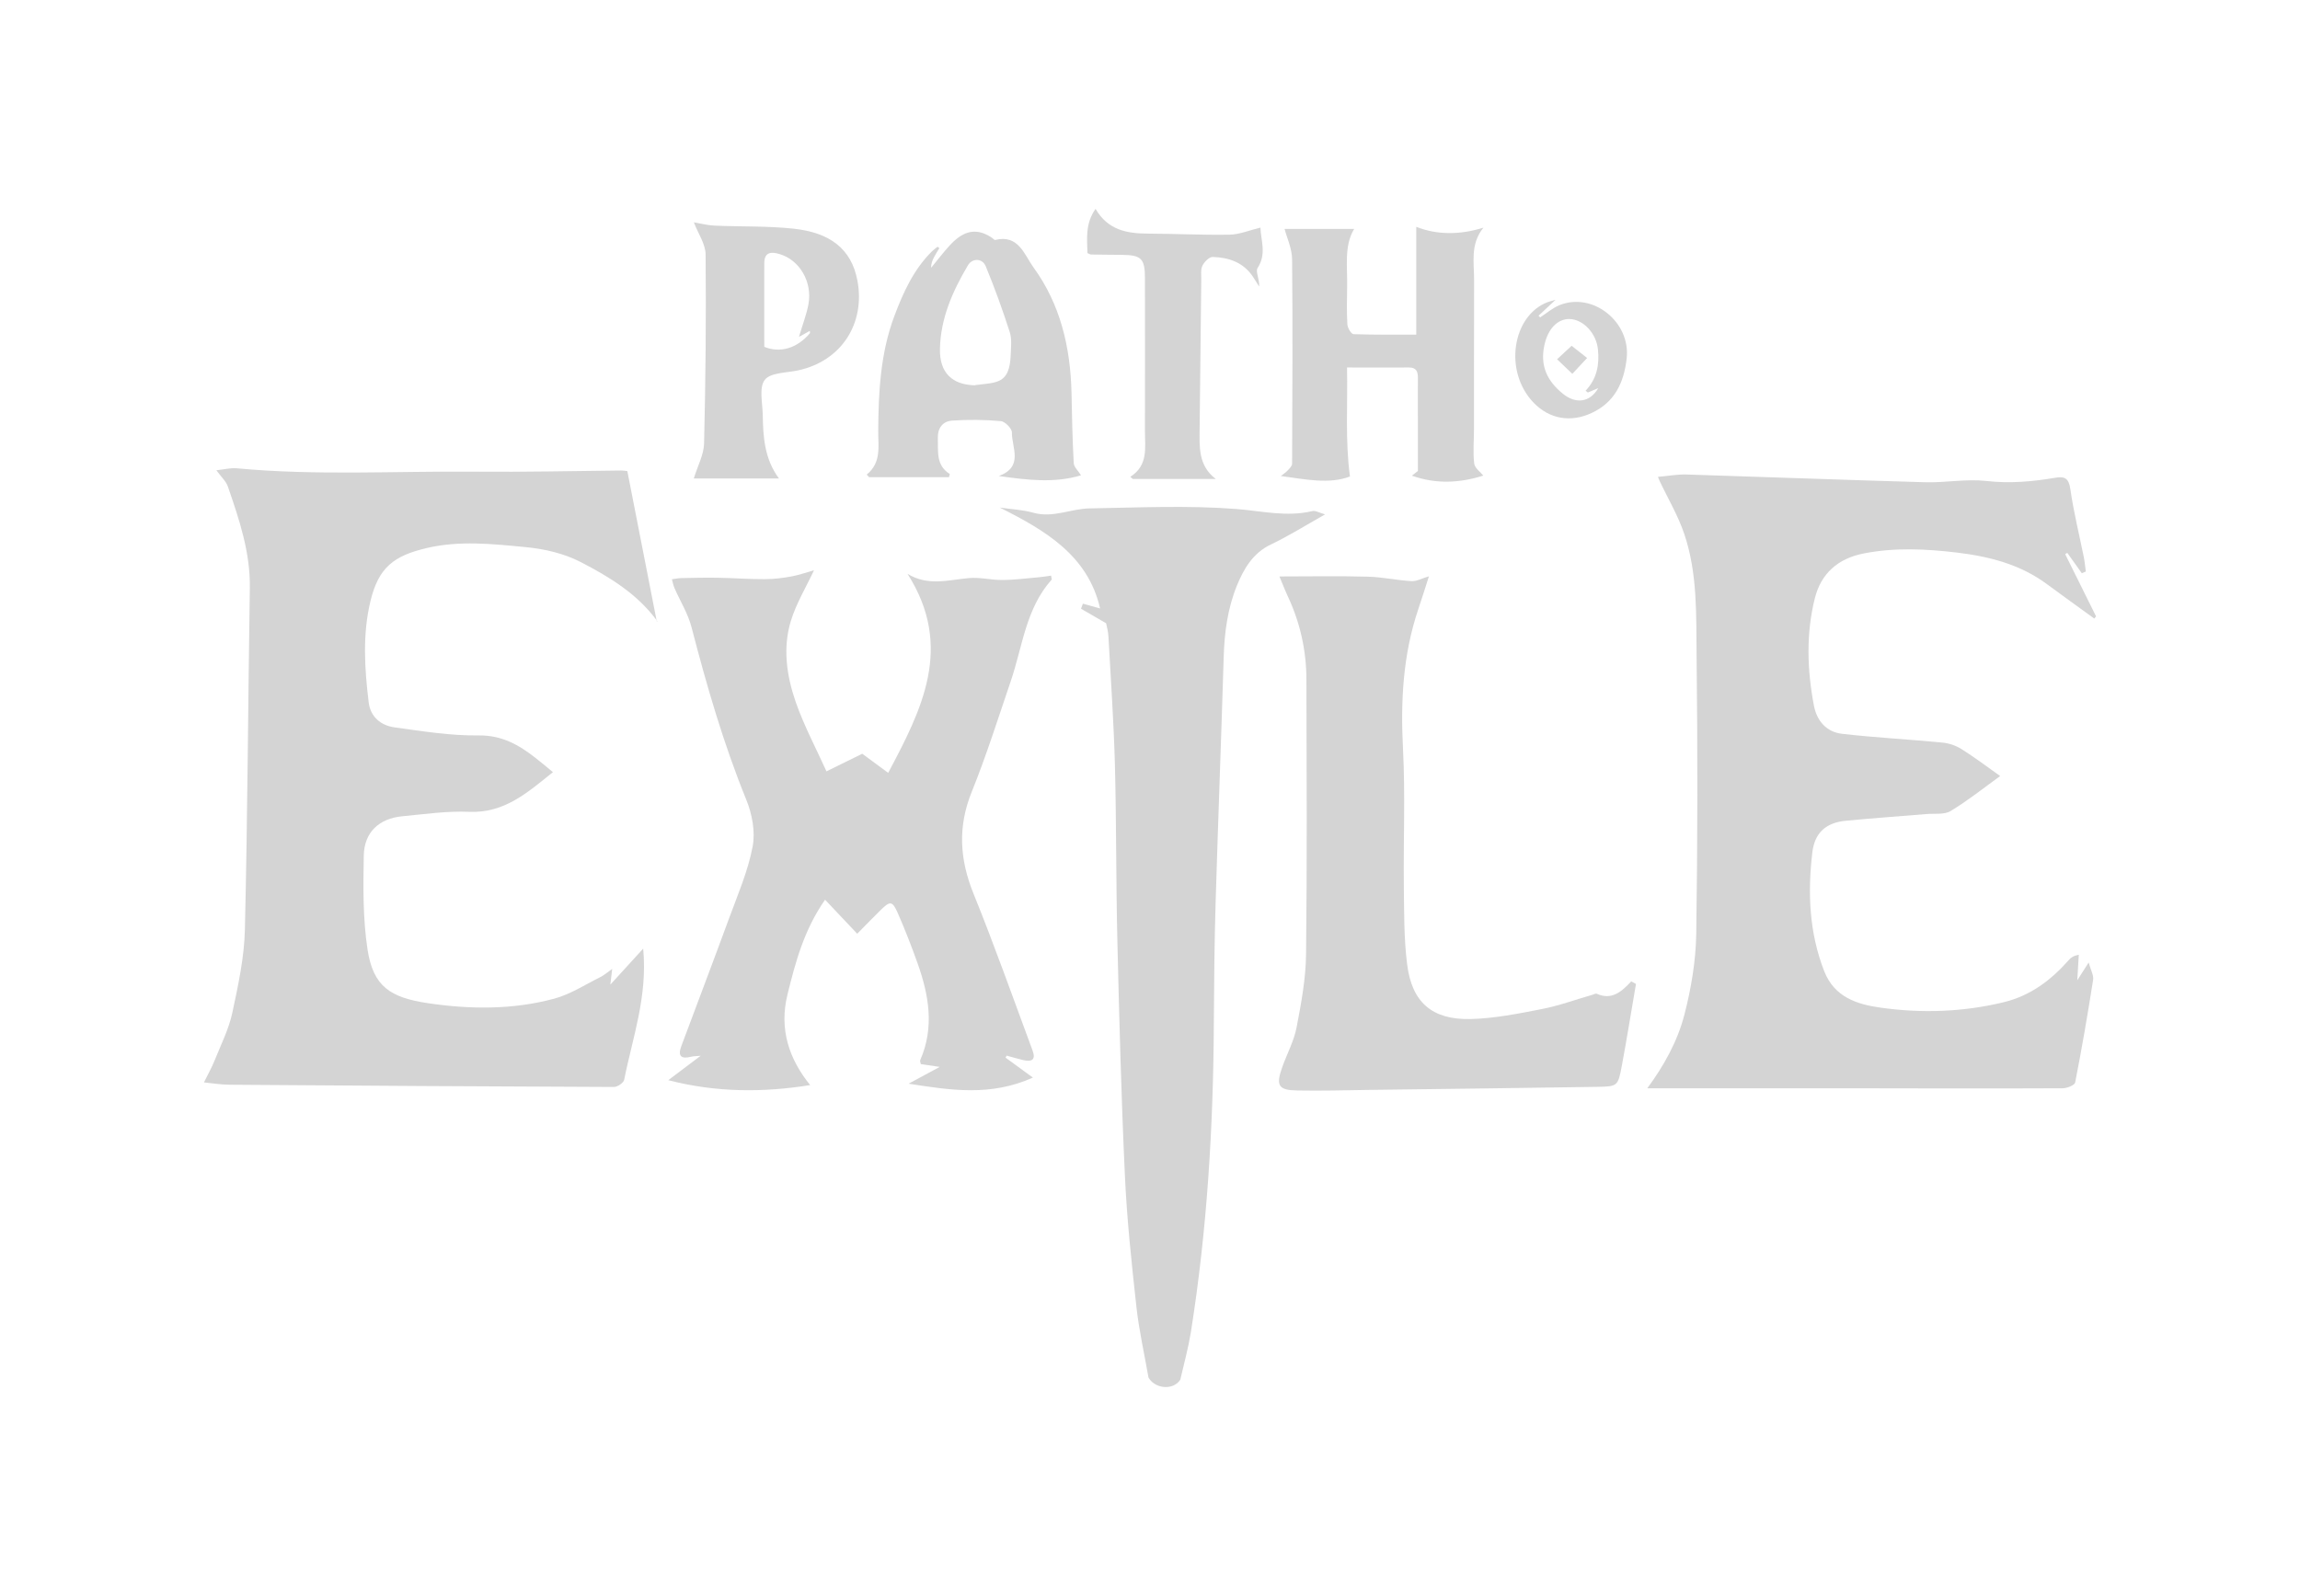 <?xml version="1.0" encoding="UTF-8"?>
<svg id="_Слой_1" data-name="Слой 1" xmlns="http://www.w3.org/2000/svg" viewBox="0 0 196 136">
    <defs>
        <style>
            .cls-1 {
            fill: #d4d4d4;
            }
        </style>
    </defs>
    <path class="cls-1"
        d="M100.59,117.55c.31-1.33,.67-2.65,.89-3.99,1.39-8.75,1.92-17.56,1.96-26.41,.02-3.4,.05-6.79,.15-10.19,.21-6.99,.48-13.97,.69-20.96,.06-2.1,.34-4.17,1.13-6.1,.58-1.42,1.36-2.77,2.9-3.5,1.49-.71,2.89-1.59,4.61-2.56-.5-.14-.83-.35-1.09-.28-2.19,.52-4.31-.01-6.48-.18-4.14-.32-8.33-.12-12.49-.05-1.6,.02-3.13,.84-4.8,.37-.92-.26-1.91-.3-2.86-.44,3.89,1.95,7.51,4.08,8.55,8.6-.46-.13-.96-.27-1.47-.41-.05,.14-.11,.29-.16,.43,.67,.39,1.34,.77,2.14,1.24,.05,.25,.18,.7,.2,1.15,.2,3.63,.45,7.25,.55,10.88,.13,5.02,.09,10.05,.21,15.07,.16,6.65,.33,13.3,.64,19.94,.17,3.74,.57,7.48,.98,11.2,.22,2.02,.68,4.02,1.03,6.04-.03-.05-.05-.09-.07-.14,.48,1.12,2.2,1.3,2.8,.3Z" />
    <path class="cls-1"
        d="M53.46,40.15c.84,4.27,1.67,8.52,2.51,12.82,.16-.07,.06-.01,.05-.02-1.68-2.32-4.08-3.78-6.54-5.05-1.41-.73-3.09-1.12-4.69-1.27-2.8-.27-5.63-.58-8.43,.08-2.8,.66-4.1,1.65-4.79,4.52-.69,2.86-.5,5.76-.15,8.64,.15,1.23,1.04,1.96,2.19,2.12,2.38,.33,4.78,.72,7.16,.69,1.99-.03,3.44,.8,4.87,1.92,.47,.37,.93,.75,1.48,1.21-2.15,1.72-4.12,3.51-7.15,3.38-1.89-.08-3.8,.2-5.69,.38-1.97,.19-3.24,1.35-3.28,3.35-.05,2.67-.08,5.37,.32,8,.48,3.16,1.94,4.1,5.15,4.58,3.56,.53,7.21,.57,10.74-.38,1.39-.37,2.67-1.21,3.98-1.86,.3-.15,.56-.39,.98-.68-.06,.51-.1,.84-.16,1.34,.95-1.04,1.8-1.97,2.8-3.07,.39,4.1-.91,7.6-1.62,11.18-.05,.26-.57,.61-.87,.61-10.9-.04-21.8-.11-32.7-.19-.81,0-1.61-.14-2.24-.2,.29-.6,.65-1.22,.91-1.87,.54-1.35,1.21-2.67,1.51-4.07,.5-2.34,1.02-4.73,1.07-7.11,.23-9.69,.27-19.38,.42-29.08,.05-3.04-.9-5.84-1.87-8.65-.15-.44-.55-.8-.98-1.39,.66-.07,1.19-.21,1.71-.17,6.78,.64,13.58,.23,20.37,.29,4.14,.04,8.28-.06,12.42-.1,.17,0,.35,.03,.53,.05Z" />
    <path class="cls-1"
        d="M177.41,48.86c-.41-.58-.83-1.16-1.24-1.74-.06,.04-.12,.07-.18,.11,.88,1.77,1.75,3.54,2.63,5.3-.05,.06-.1,.12-.15,.19-1.34-.98-2.7-1.94-4.03-2.93-2.29-1.7-4.95-2.37-7.71-2.7-2.63-.31-5.27-.44-7.91,.08-2.2,.43-3.64,1.71-4.17,3.84-.75,3.02-.65,6.1-.07,9.14,.25,1.3,1.08,2.24,2.39,2.39,2.84,.33,5.7,.47,8.55,.75,.56,.05,1.15,.25,1.63,.55,1.1,.69,2.14,1.48,3.3,2.3-1.41,1.02-2.76,2.1-4.22,2.98-.54,.33-1.37,.2-2.07,.26-2.28,.19-4.57,.35-6.85,.57-1.7,.16-2.67,1.01-2.87,2.72-.4,3.42-.27,6.8,1.01,10.09,.88,2.25,2.82,2.84,4.81,3.12,3.48,.49,6.97,.38,10.44-.45,2.33-.56,4.07-1.88,5.6-3.61,.17-.2,.39-.36,.85-.45-.04,.66-.08,1.32-.13,2.18,.32-.5,.56-.88,.97-1.52,.17,.63,.44,1.08,.38,1.48-.46,2.93-.96,5.85-1.53,8.75-.05,.23-.69,.49-1.06,.49-6.23,.03-12.46,.01-18.7,0-4.82,0-9.63,0-14.45,0-.76,0-1.52,0-2.25,0,1.43-1.94,2.58-4.02,3.16-6.27,.58-2.24,.97-4.58,1.01-6.88,.12-7.89,.12-15.78,.03-23.67-.04-3.48,.09-7.03-1.04-10.39-.53-1.59-1.41-3.06-2.13-4.59-.06-.12-.09-.24-.12-.31,.84-.07,1.63-.22,2.42-.2,6.79,.21,13.57,.47,20.36,.66,1.72,.05,3.48-.3,5.18-.11,2,.23,3.94,.06,5.88-.27,.81-.14,1.17,.03,1.3,.97,.28,1.95,.76,3.88,1.15,5.81,.08,.4,.11,.81,.17,1.21-.11,.05-.22,.1-.33,.14Z" />
    <path class="cls-1"
        d="M85.69,90.14c.7,.51,1.4,1.02,2.33,1.7-3.59,1.62-7.02,1.08-10.59,.52,.84-.46,1.6-.87,2.65-1.43-.75-.11-1.18-.17-1.61-.24-.03-.15-.09-.26-.05-.34,1.22-2.79,.74-5.54-.23-8.26-.51-1.43-1.06-2.85-1.67-4.24-.47-1.08-.66-1.09-1.47-.29-.65,.64-1.29,1.3-2,2.02-.9-.95-1.74-1.84-2.74-2.9-1.79,2.57-2.52,5.31-3.2,8.07-.74,2.98,.15,5.53,1.93,7.73-3.99,.64-8.01,.64-12.09-.42,.91-.68,1.71-1.29,2.76-2.08-.48,.04-.64,.04-.8,.08-.83,.21-1.18-.01-.85-.9,1.36-3.64,2.74-7.27,4.08-10.92,.74-2.01,1.61-4.02,2-6.1,.24-1.26-.05-2.78-.55-4-1.94-4.77-3.36-9.68-4.65-14.65-.3-1.18-.98-2.26-1.47-3.39-.1-.23-.14-.49-.21-.73,.25-.03,.5-.09,.75-.1,1.05-.02,2.1-.05,3.16-.03,1.34,.02,2.68,.13,4.02,.12,.77,0,1.54-.1,2.3-.24,.68-.13,1.34-.37,1.88-.52-.67,1.43-1.52,2.83-1.98,4.34-.7,2.3-.35,4.67,.42,6.89,.7,2.01,1.72,3.92,2.62,5.91,1.08-.53,1.9-.94,3.05-1.5,.48,.35,1.28,.94,2.21,1.63,2.85-5.37,5.62-10.73,1.65-16.96,1.74,1.06,3.48,.52,5.21,.36,.94-.09,1.9,.17,2.85,.16,1.04,0,2.07-.14,3.11-.23,.36-.03,.71-.09,1.06-.14,.03,.21,.07,.31,.05,.34-2.21,2.47-2.48,5.72-3.49,8.67-1.07,3.14-2.07,6.32-3.31,9.39-1.21,2.98-1.05,5.76,.14,8.7,1.79,4.42,3.38,8.92,5.04,13.39,.29,.79-.1,.97-.8,.8-.47-.11-.94-.25-1.41-.38-.04,.06-.07,.12-.11,.18Z" />
    <path class="cls-1"
        d="M139.41,83.88c-.4,2.32-.77,4.64-1.2,6.94-.33,1.77-.37,1.78-2.11,1.81-6.47,.1-12.94,.18-19.4,.26-2.05,.03-4.1,.09-6.15,.05-1.62-.03-1.84-.42-1.28-1.99,.4-1.13,1-2.22,1.22-3.38,.4-2.07,.79-4.18,.81-6.27,.09-7.78,.05-15.57,.03-23.36,0-2.5-.54-4.9-1.61-7.17-.24-.51-.43-1.03-.69-1.64,2.57,0,5.06-.05,7.54,.02,1.24,.03,2.48,.31,3.72,.38,.45,.02,.91-.25,1.48-.41-.31,.96-.6,1.89-.91,2.81-1.31,3.88-1.51,7.85-1.3,11.91,.2,3.85,.03,7.71,.07,11.57,.03,2.26,0,4.53,.28,6.76,.4,3.26,2.13,4.76,5.42,4.68,2.03-.05,4.06-.46,6.06-.85,1.45-.28,2.86-.8,4.29-1.21,.14-.04,.3-.14,.4-.09,1.27,.57,2.12-.19,2.93-1.06,.13,.07,.27,.15,.4,.22Z" />
    <path class="cls-1"
        d="M126.38,40.54c-1.93,.61-3.97,.75-6.06,0,.26-.2,.49-.39,.51-.4,0-1.48,0-2.74,0-4,0-1.31-.01-2.62,0-3.93,0-.53-.12-.89-.76-.89-1.7,.01-3.39,0-5.28,0,.07,3.11-.17,6.16,.25,9.29-1.77,.68-3.8,.24-5.89-.04,.18-.14,.41-.29,.6-.49,.15-.16,.36-.37,.36-.56,.02-5.8,.06-11.6,0-17.39,0-.94-.45-1.87-.64-2.62h5.93c-.88,1.45-.56,3.23-.6,4.96-.02,1.06-.04,2.13,.02,3.18,.02,.3,.33,.83,.53,.83,1.84,.06,3.68,.04,5.34,.04v-9.19c1.73,.69,3.7,.71,5.73,.07-1.16,1.41-.79,3.01-.8,4.53-.02,4.21,0,8.42-.01,12.64,0,.98-.1,1.97,.02,2.94,.05,.39,.54,.73,.77,1.02Z" />
    <path class="cls-1"
        d="M80.05,21.15c-.15,.25-.32,.5-.45,.76-.14,.27-.26,.55-.25,.91,.52-.63,1.02-1.29,1.57-1.89,.97-1.06,2.11-1.7,3.63-.65,.09,.06,.19,.19,.26,.17,1.99-.5,2.5,1.3,3.26,2.34,2.29,3.14,3.15,6.81,3.24,10.67,.04,2.01,.08,4.01,.19,6.01,.02,.34,.39,.66,.62,1.04-2.27,.68-4.53,.41-7,.06,2.14-.8,1.09-2.42,1.11-3.73,0-.32-.59-.92-.94-.95-1.39-.12-2.79-.14-4.18-.04-.77,.06-1.22,.64-1.19,1.5,.04,1.12-.18,2.3,1.02,3.05-.02,.09-.05,.18-.07,.27h-6.81c-.07-.07-.13-.15-.2-.22,1.27-1.04,.97-2.41,.98-3.72,.02-3.33,.19-6.65,1.38-9.81,.76-2.02,1.65-3.98,3.23-5.53,.14-.13,.3-.24,.45-.36,.05,.04,.09,.07,.14,.11Zm3.06,11.67c1.87-.23,2.92-.09,3.02-2.57,.02-.65,.11-1.35-.08-1.94-.61-1.9-1.29-3.78-2.05-5.62-.28-.69-1.15-.71-1.52-.07-1.3,2.2-2.33,4.51-2.38,7.12-.04,2.03,1.04,3.07,3.02,3.1Z" />
    <path class="cls-1"
        d="M59.12,40.79c.34-1.1,.85-2.03,.88-2.98,.13-5.37,.18-10.74,.13-16.11,0-.9-.64-1.79-1-2.75,.5,.08,1.13,.25,1.76,.28,2.25,.1,4.51,.02,6.74,.26,3.06,.33,4.93,1.69,5.44,4.44,.67,3.59-1.31,6.83-5.07,7.64-.99,.21-2.35,.18-2.83,.81-.5,.65-.19,1.96-.17,2.98,.03,1.87,.14,3.73,1.38,5.42h-7.26Zm8.97-12.09c.32-1.08,.64-1.9,.8-2.75,.36-1.91-.74-3.78-2.44-4.29-.68-.21-1.31-.22-1.32,.75-.01,2.38,0,4.76,0,7.15,1.34,.55,2.78,.14,3.88-1.15,.03-.03,0-.12,0-.21-.25,.14-.48,.27-.9,.5Z" />
    <path class="cls-1"
        d="M103.6,40.82h-7.07c-.07-.06-.14-.12-.21-.18,1.54-.98,1.25-2.46,1.25-3.85,0-4.35,.01-8.71,0-13.06,0-1.69-.3-1.99-1.96-2.01-.88-.01-1.77-.01-2.65-.03-.06,0-.13-.05-.29-.12-.03-1.23-.2-2.5,.69-3.77,1.05,1.81,2.67,2.1,4.45,2.11,2.33,.01,4.66,.13,6.99,.09,.84-.02,1.68-.38,2.61-.6,.04,1.1,.54,2.25-.24,3.44-.2,.3,.18,.98,.13,1.58-.17-.27-.33-.54-.51-.81-.82-1.25-2.07-1.67-3.46-1.71-.29,0-.7,.42-.86,.74-.16,.32-.1,.76-.1,1.14-.05,4.24-.1,8.49-.14,12.73-.01,1.55-.14,3.15,1.36,4.3Z" />
    <path class="cls-1"
        d="M132.55,25.56c-.58,.55-1.01,.95-1.44,1.35,.05,.05,.09,.1,.14,.14,.54-.35,1.05-.8,1.64-1.04,2.87-1.16,6.09,1.46,5.73,4.55-.24,2.08-1.03,3.73-2.99,4.64-1.78,.83-3.59,.52-4.94-.88-2.58-2.68-1.81-7.43,1.2-8.57,.15-.06,.31-.09,.66-.2Zm2.77,7.9c-.07-.05-.14-.11-.2-.16,.97-1.02,1.19-2.23,1.05-3.54-.14-1.35-1.24-2.53-2.4-2.57-1.02-.03-1.86,.82-2.16,2.22-.38,1.74,.21,3.05,1.59,4.16,1.07,.86,2.27,.76,3-.49-.32,.14-.6,.25-.88,.37Z" />
    <path class="cls-1"
        d="M133.99,31.86c-.47-.45-.84-.81-1.3-1.24,.43-.4,.82-.76,1.24-1.15,.44,.34,.82,.64,1.32,1.04-.4,.43-.79,.85-1.26,1.35Z" />
</svg>
